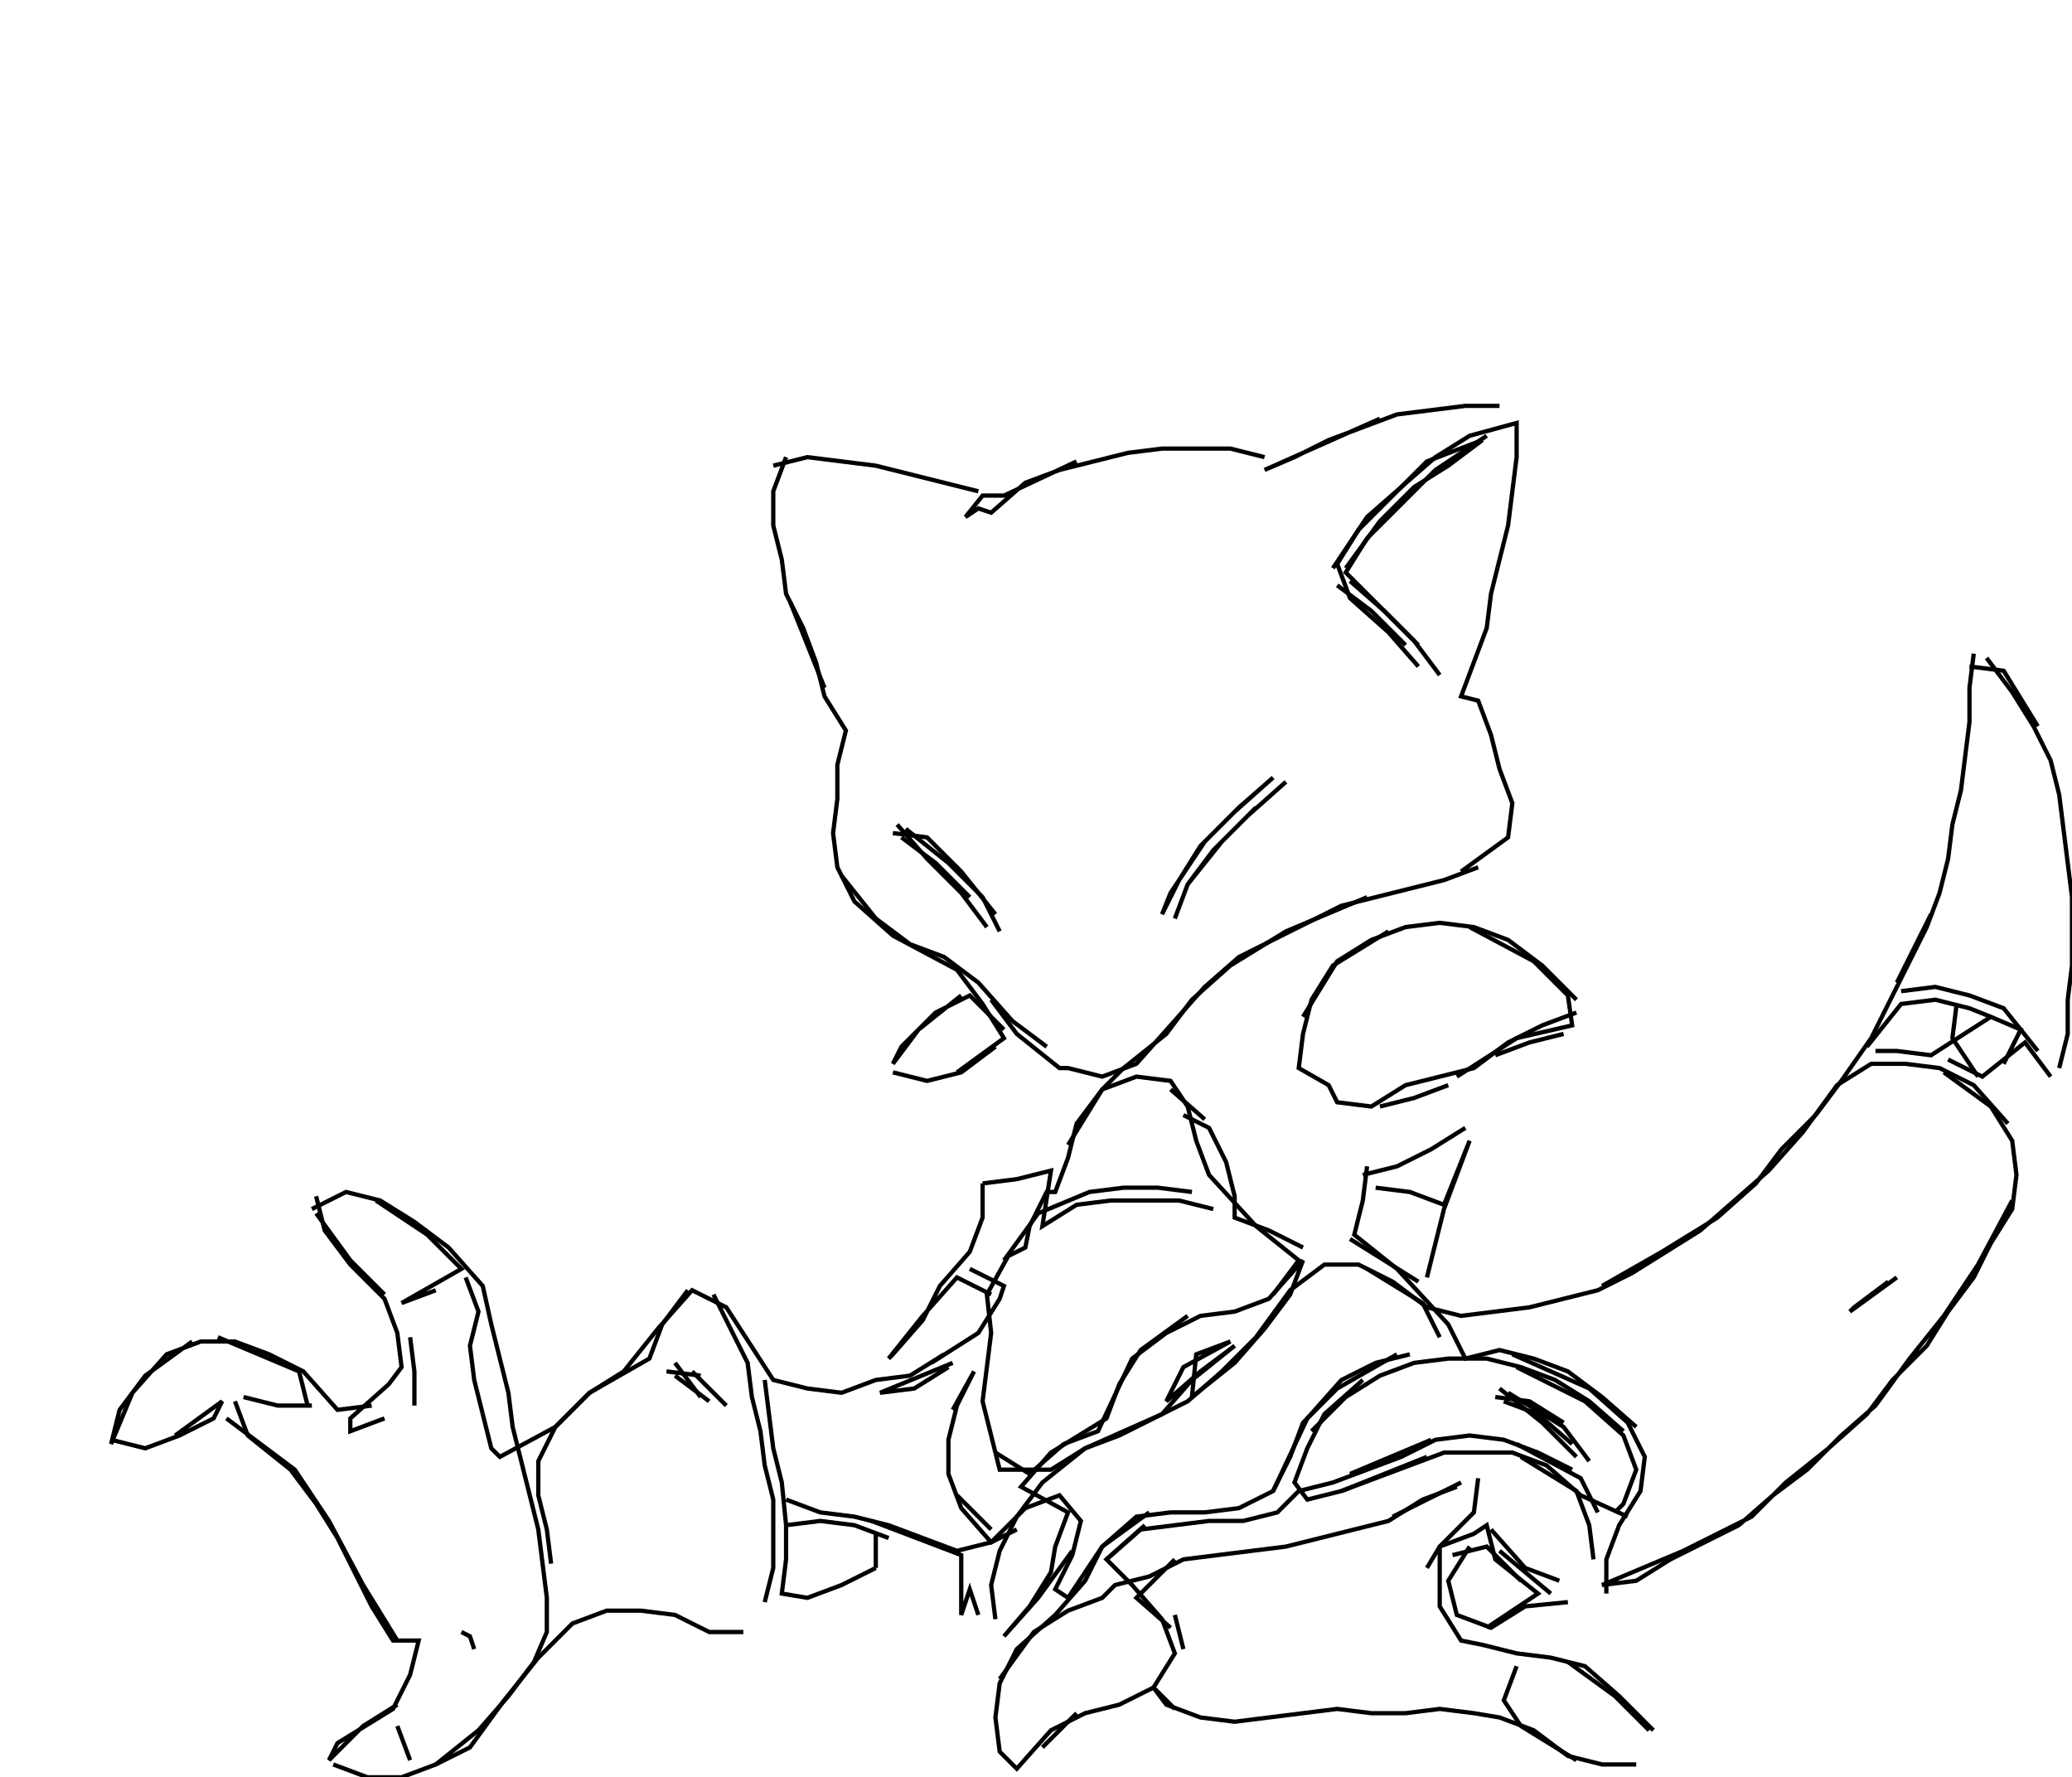 <svg xmlns="http://www.w3.org/2000/svg" height="416px" width="485px" version="1.1"><polyline points="323.0,98.0,305.0,106.0,296.0,110.0,303.0,107.0,311.0,103.0,319.0,100.0,327.0,97.0,335.0,96.0,343.0,95.0,351.0,95.0" stroke="black" stroke-width="1" fill="none" />
<polyline points="348.0,102.0,336.0,110.0,328.0,118.0,320.0,126.0,315.0,134.0,323.0,142.0,331.0,150.0,337.0,158.0" stroke="black" stroke-width="1" fill="none" />
<polyline points="332.0,151.0,324.0,143.0,316.0,136.0" stroke="black" stroke-width="1" fill="none" />
<polyline points="313.0,137.0,321.0,143.0,329.0,151.0" stroke="black" stroke-width="1" fill="none" />
<polyline points="332.0,156.0,325.0,148.0,316.0,140.0,313.0,132.0,318.0,124.0,326.0,116.0,334.0,108.0,347.0,103.0,339.0,109.0,331.0,114.0,323.0,122.0,315.0,133.0" stroke="black" stroke-width="1" fill="none" />
<polyline points="312.0,133.0,320.0,121.0,328.0,114.0,336.0,107.0,344.0,102.0,355.0,99.0,355.0,107.0,354.0,115.0,353.0,123.0,351.0,131.0,349.0,139.0,348.0,147.0,345.0,155.0,342.0,163.0,346.0,164.0,349.0,172.0,351.0,180.0,354.0,188.0,353.0,196.0,342.0,204.0" stroke="black" stroke-width="1" fill="none" />
<polyline points="346.0,203.0,338.0,206.0,330.0,208.0,322.0,210.0,314.0,212.0,306.0,216.0,298.0,220.0,290.0,224.0,282.0,231.0,274.0,240.0,266.0,249.0,258.0,252.0,250.0,250.0,248.0,250.0,238.0,242.0,232.0,234.0" stroke="black" stroke-width="1" fill="none" />
<polyline points="225.0,233.0,215.0,241.0,209.0,249.0,211.0,245.0,219.0,237.0,227.0,233.0,235.0,241.0" stroke="black" stroke-width="1" fill="none" />
<polyline points="233.0,245.0,225.0,251.0,217.0,253.0,209.0,251.0" stroke="black" stroke-width="1" fill="none" />
<polyline points="230.0,277.0,230.0,285.0,227.0,293.0,220.0,301.0,216.0,309.0,209.0,317.0,208.0,318.0,216.0,308.0,224.0,299.0,232.0,303.0" stroke="black" stroke-width="1" fill="none" />
<polyline points="227.0,297.0,235.0,301.0,234.0,304.0,229.0,312.0,218.0,319.0" stroke="black" stroke-width="1" fill="none" />
<polyline points="222.0,320.0,214.0,325.0,206.0,326.0,223.0,319.0" stroke="black" stroke-width="1" fill="none" />
<polyline points="223.0,330.0,228.0,321.0,224.0,329.0,222.0,337.0,222.0,345.0,225.0,353.0,232.0,361.0,238.0,358.0" stroke="black" stroke-width="1" fill="none" />
<polyline points="232.0,358.0,224.0,350.0" stroke="black" stroke-width="1" fill="none" />
<polyline points="233.0,340.0,241.0,345.0,249.0,338.0,257.0,335.0,265.0,318.0,273.0,312.0,281.0,308.0,289.0,307.0,297.0,304.0,305.0,295.0,302.0,303.0,296.0,311.0,289.0,319.0,279.0,327.0,280.0,317.0,288.0,314.0,277.0,320.0,273.0,328.0,281.0,321.0,289.0,315.0,279.0,323.0,272.0,331.0,254.0,339.0,244.0,347.0,238.0,355.0,234.0,363.0,232.0,371.0,233.0,379.0" stroke="black" stroke-width="1" fill="none" />
<polyline points="234.0,393.0,242.0,382.0,250.0,377.0,258.0,374.0,261.0,371.0,269.0,369.0,277.0,365.0,285.0,364.0,293.0,363.0,301.0,362.0,309.0,360.0,317.0,358.0,325.0,356.0,333.0,351.0,341.0,348.0" stroke="black" stroke-width="1" fill="none" />
<polyline points="342.0,347.0,326.0,355.0" stroke="black" stroke-width="1" fill="none" />
<polyline points="334.0,367.0,337.0,362.0,345.0,359.0,348.0,357.0,350.0,365.0,360.0,373.0,348.0,381.0" stroke="black" stroke-width="1" fill="none" />
<polyline points="355.0,390.0,352.0,398.0,356.0,404.0,369.0,412.0" stroke="black" stroke-width="1" fill="none" />
<polyline points="386.0,405.0,378.0,397.0,367.0,389.0" stroke="black" stroke-width="1" fill="none" />
<polyline points="365.0,370.0,357.0,367.0,349.0,358.0" stroke="black" stroke-width="1" fill="none" />
<polyline points="351.0,363.0,363.0,373.0" stroke="black" stroke-width="1" fill="none" />
<polyline points="356.0,370.0,348.0,362.0,340.0,364.0" stroke="black" stroke-width="1" fill="none" />
<polyline points="344.0,362.0,339.0,370.0,341.0,378.0,341.0,378.0,349.0,381.0,357.0,376.0,367.0,375.0" stroke="black" stroke-width="1" fill="none" />
<polyline points="368.0,344.0,360.0,340.0,352.0,337.0,344.0,336.0,336.0,337.0,328.0,341.0,320.0,344.0,312.0,347.0,304.0,349.0,299.0,354.0,291.0,356.0,283.0,356.0,275.0,357.0,267.0,358.0,259.0,365.0" stroke="black" stroke-width="1" fill="none" />
<polyline points="268.0,357.0,259.0,365.0,265.0,371.0,272.0,379.0,275.0,387.0,270.0,395.0,275.0,400.0" stroke="black" stroke-width="1" fill="none" />
<polyline points="277.0,386.0,275.0,378.0" stroke="black" stroke-width="1" fill="none" />
<polyline points="274.0,381.0,266.0,374.0,275.0,365.0" stroke="black" stroke-width="1" fill="none" />
<polyline points="269.0,354.0,258.0,362.0,254.0,370.0,247.0,378.0,238.0,386.0,234.0,394.0,233.0,402.0,234.0,410.0,238.0,414.0,246.0,405.0,254.0,401.0,262.0,399.0,270.0,395.0,273.0,399.0,281.0,402.0,289.0,403.0,297.0,402.0,305.0,401.0,313.0,400.0,321.0,401.0,329.0,401.0,337.0,400.0,345.0,401.0,351.0,402.0,359.0,405.0,367.0,411.0,375.0,413.0,383.0,413.0" stroke="black" stroke-width="1" fill="none" />
<polyline points="368.0,338.0,360.0,331.0,352.0,328.0" stroke="black" stroke-width="1" fill="none" />
<polyline points="353.0,326.0,366.0,334.0,372.0,342.0" stroke="black" stroke-width="1" fill="none" />
<polyline points="366.0,333.0,358.0,328.0,350.0,327.0" stroke="black" stroke-width="1" fill="none" />
<polyline points="351.0,325.0,361.0,333.0,369.0,341.0" stroke="black" stroke-width="1" fill="none" />
<polyline points="380.0,335.0,372.0,328.0,364.0,323.0,356.0,320.0,348.0,318.0,339.0,318.0,331.0,319.0,323.0,322.0,315.0,327.0,307.0,335.0" stroke="black" stroke-width="1" fill="none" />
<polyline points="314.0,349.0,334.0,341.0" stroke="black" stroke-width="1" fill="none" />
<polyline points="335.0,337.0,316.0,345.0" stroke="black" stroke-width="1" fill="none" />
<polyline points="319.0,323.0,310.0,331.0,306.0,339.0,303.0,347.0,306.0,351.0,314.0,349.0,322.0,346.0,330.0,343.0,338.0,340.0,346.0,340.0,354.0,340.0,362.0,343.0,370.0,350.0,381.0,355.0" stroke="black" stroke-width="1" fill="none" />
<polyline points="373.0,365.0,372.0,357.0,369.0,349.0,356.0,341.0" stroke="black" stroke-width="1" fill="none" />
<polyline points="355.0,338.0,370.0,346.0,374.0,354.0" stroke="black" stroke-width="1" fill="none" />
<polyline points="346.0,346.0,345.0,354.0,337.0,362.0,337.0,368.0,337.0,376.0,342.0,384.0,347.0,385.0,355.0,387.0,363.0,388.0,371.0,390.0,379.0,397.0,387.0,405.0" stroke="black" stroke-width="1" fill="none" />
<polyline points="378.0,354.0,380.0,352.0,383.0,344.0,380.0,336.0,371.0,328.0,355.0,320.0" stroke="black" stroke-width="1" fill="none" />
<polyline points="354.0,317.0,372.0,325.0,381.0,333.0,385.0,341.0,384.0,349.0,379.0,357.0,376.0,365.0,376.0,373.0" stroke="black" stroke-width="1" fill="none" />
<polyline points="330.0,317.0,322.0,319.0,314.0,323.0,306.0,332.0,298.0,349.0,290.0,353.0,282.0,354.0,274.0,354.0,266.0,355.0,258.0,362.0,250.0,374.0,247.0,372.0,251.0,364.0,253.0,356.0,248.0,350.0,240.0,353.0,232.0,361.0,224.0,363.0,216.0,360.0,208.0,357.0,200.0,355.0,192.0,354.0,184.0,351.0" stroke="black" stroke-width="1" fill="none" />
<polyline points="184.0,357.0,192.0,356.0,200.0,357.0,208.0,360.0" stroke="black" stroke-width="1" fill="none" />
<polyline points="205.0,359.0,205.0,367.0" stroke="black" stroke-width="1" fill="none" />
<polyline points="204.0,356.0,225.0,364.0,225.0,378.0,227.0,372.0,229.0,378.0" stroke="black" stroke-width="1" fill="none" />
<polyline points="252.0,401.0,244.0,409.0" stroke="black" stroke-width="1" fill="none" />
<polyline points="174.0,382.0,166.0,382.0,158.0,378.0,150.0,377.0,142.0,377.0,134.0,380.0,126.0,388.0,118.0,398.0,110.0,409.0,102.0,413.0,94.0,416.0,86.0,416.0,78.0,413.0" stroke="black" stroke-width="1" fill="none" />
<polyline points="93.0,404.0,96.0,412.0" stroke="black" stroke-width="1" fill="none" />
<polyline points="102.0,413.0,112.0,405.0,119.0,397.0,125.0,389.0,128.0,382.0,128.0,374.0,127.0,366.0,126.0,358.0,124.0,350.0,122.0,342.0,120.0,334.0,119.0,326.0,117.0,318.0,115.0,310.0,113.0,301.0,105.0,292.0,97.0,286.0,89.0,281.0,81.0,279.0,73.0,283.0" stroke="black" stroke-width="1" fill="none" />
<polyline points="74.0,284.0,82.0,295.0,90.0,303.0" stroke="black" stroke-width="1" fill="none" />
<polyline points="96.0,313.0,97.0,321.0,97.0,329.0" stroke="black" stroke-width="1" fill="none" />
<polyline points="73.0,329.0,65.0,329.0,57.0,327.0" stroke="black" stroke-width="1" fill="none" />
<polyline points="55.0,328.0,58.0,336.0,68.0,344.0,74.0,352.0,79.0,360.0,83.0,368.0,87.0,376.0,92.0,384.0,98.0,384.0,96.0,392.0,92.0,400.0,79.0,408.0,77.0,412.0,85.0,404.0,93.0,399.0" stroke="black" stroke-width="1" fill="none" />
<polyline points="93.0,384.0,85.0,371.0,77.0,356.0,69.0,344.0,61.0,338.0,53.0,332.0" stroke="black" stroke-width="1" fill="none" />
<polyline points="41.0,336.0,52.0,328.0,50.0,332.0,42.0,336.0,34.0,339.0,26.0,337.0" stroke="black" stroke-width="1" fill="none" />
<polyline points="45.0,314.0,34.0,322.0,28.0,330.0,26.0,338.0,31.0,326.0,39.0,317.0,47.0,314.0,55.0,314.0,63.0,317.0,71.0,321.0,79.0,330.0,87.0,329.0" stroke="black" stroke-width="1" fill="none" />
<polyline points="72.0,329.0,70.0,321.0,51.0,313.0" stroke="black" stroke-width="1" fill="none" />
<polyline points="74.0,280.0,76.0,288.0,82.0,296.0,90.0,304.0,93.0,312.0,94.0,320.0,91.0,324.0,82.0,332.0,82.0,335.0,90.0,332.0" stroke="black" stroke-width="1" fill="none" />
<polyline points="109.0,299.0,112.0,307.0,110.0,315.0,111.0,323.0,113.0,331.0,115.0,339.0,117.0,341.0,130.0,334.0,138.0,326.0,146.0,321.0,154.0,311.0,162.0,302.0,170.0,306.0,181.0,323.0,189.0,325.0,197.0,326.0,205.0,323.0,213.0,322.0,221.0,317.0" stroke="black" stroke-width="1" fill="none" />
<polyline points="235.0,295.0,243.0,284.0,255.0,279.0,263.0,278.0,271.0,278.0,279.0,279.0" stroke="black" stroke-width="1" fill="none" />
<polyline points="277.0,261.0,283.0,264.0,287.0,272.0,289.0,280.0,289.0,285.0,297.0,288.0,305.0,292.0" stroke="black" stroke-width="1" fill="none" />
<polyline points="316.0,290.0,324.0,295.0,332.0,300.0" stroke="black" stroke-width="1" fill="none" />
<polyline points="334.0,299.0,336.0,291.0,338.0,283.0,341.0,275.0,344.0,267.0,338.0,282.0,330.0,279.0,322.0,278.0" stroke="black" stroke-width="1" fill="none" />
<polyline points="319.0,275.0,327.0,273.0,335.0,269.0,343.0,264.0,335.0,269.0" stroke="black" stroke-width="1" fill="none" />
<polyline points="320.0,273.0,319.0,281.0,317.0,289.0,327.0,297.0,339.0,310.0,343.0,318.0,351.0,316.0,359.0,318.0,367.0,321.0,375.0,327.0,383.0,334.0" stroke="black" stroke-width="1" fill="none" />
<polyline points="327.0,317.0,313.0,325.0,305.0,333.0,302.0,341.0,298.0,349.0" stroke="black" stroke-width="1" fill="none" />
<polyline points="278.0,308.0,267.0,316.0,262.0,324.0,259.0,332.0,246.0,340.0,239.0,348.0,250.0,354.0,247.0,362.0,246.0,368.0,241.0,376.0,235.0,383.0,243.0,374.0,251.0,363.0" stroke="black" stroke-width="1" fill="none" />
<polyline points="298.0,303.0,304.0,295.0,294.0,287.0,283.0,275.0,280.0,267.0,278.0,259.0,274.0,253.0,266.0,252.0,258.0,255.0,250.0,268.0" stroke="black" stroke-width="1" fill="none" />
<polyline points="230.0,277.0,238.0,276.0,246.0,274.0,244.0,287.0,244.0,287.0,252.0,282.0,260.0,281.0,268.0,281.0,276.0,281.0,284.0,283.0" stroke="black" stroke-width="1" fill="none" />
<polyline points="282.0,262.0,274.0,255.0" stroke="black" stroke-width="1" fill="none" />
<polyline points="305.0,238.0,313.0,225.0,321.0,220.0,329.0,217.0,337.0,216.0,345.0,217.0,353.0,220.0,361.0,226.0,369.0,234.0" stroke="black" stroke-width="1" fill="none" />
<polyline points="366.0,242.0,358.0,244.0,350.0,247.0" stroke="black" stroke-width="1" fill="none" />
<polyline points="339.0,254.0,331.0,257.0,323.0,259.0" stroke="black" stroke-width="1" fill="none" />
<polyline points="320.0,297.0,333.0,305.0,337.0,313.0" stroke="black" stroke-width="1" fill="none" />
<polyline points="369.0,237.0,361.0,240.0,353.0,244.0,345.0,250.0,337.0,252.0,329.0,254.0,321.0,259.0,313.0,258.0,311.0,254.0,304.0,250.0,305.0,242.0,307.0,234.0,312.0,226.0,325.0,218.0" stroke="black" stroke-width="1" fill="none" />
<polyline points="320.0,210.0,301.0,218.0,288.0,226.0,279.0,234.0,273.0,242.0,263.0,250.0,258.0,255.0,252.0,263.0,250.0,271.0,247.0,279.0,245.0,279.0,241.0,287.0,240.0,292.0,236.0,294.0,231.0,303.0,232.0,312.0,231.0,320.0,230.0,328.0,232.0,336.0,234.0,344.0,246.0,344.0,254.0,339.0,262.0,336.0,270.0,332.0,278.0,328.0,286.0,321.0,294.0,313.0,302.0,302.0,310.0,296.0,318.0,296.0,326.0,300.0,334.0,306.0,342.0,308.0,350.0,307.0,358.0,306.0,366.0,304.0,374.0,302.0,382.0,298.0,390.0,293.0,398.0,288.0,406.0,281.0,414.0,274.0,422.0,265.0,430.0,254.0,438.0,249.0,446.0,249.0,454.0,250.0,462.0,254.0,470.0,263.0" stroke="black" stroke-width="1" fill="none" />
<polyline points="480.0,252.0,474.0,244.0,464.0,252.0,456.0,248.0" stroke="black" stroke-width="1" fill="none" />
<polyline points="455.0,251.0,466.0,259.0,471.0,267.0,472.0,275.0,471.0,283.0,466.0,291.0,462.0,299.0,456.0,307.0,451.0,315.0,443.0,323.0,437.0,331.0,428.0,339.0,418.0,347.0,410.0,355.0,394.0,363.0,375.0,371.0,383.0,370.0,391.0,365.0,399.0,361.0,407.0,357.0,415.0,350.0,423.0,344.0,431.0,336.0,439.0,329.0,447.0,318.0,455.0,308.0,463.0,296.0,471.0,281.0" stroke="black" stroke-width="1" fill="none" />
<polyline points="469.0,249.0,473.0,241.0,466.0,238.0,461.0,236.0,453.0,234.0,445.0,235.0,437.0,245.0" stroke="black" stroke-width="1" fill="none" />
<polyline points="439.0,246.0,444.0,246.0,452.0,247.0,466.0,238.0" stroke="black" stroke-width="1" fill="none" />
<polyline points="458.0,235.0,457.0,243.0,463.0,252.0" stroke="black" stroke-width="1" fill="none" />
<polyline points="477.0,246.0,469.0,236.0,461.0,233.0,453.0,231.0,445.0,232.0" stroke="black" stroke-width="1" fill="none" />
<polyline points="444.0,230.0,452.0,214.0" stroke="black" stroke-width="1" fill="none" />
<polyline points="477.0,170.0,469.0,157.0,461.0,156.0" stroke="black" stroke-width="1" fill="none" />
<polyline points="462.0,153.0,461.0,161.0,461.0,169.0,460.0,177.0,459.0,185.0,457.0,193.0,456.0,201.0,454.0,209.0,451.0,217.0,447.0,225.0,442.0,235.0,438.0,243.0,431.0,253.0,425.0,261.0,417.0,269.0,411.0,277.0,402.0,285.0,389.0,293.0,375.0,301.0" stroke="black" stroke-width="1" fill="none" />
<polyline points="442.0,300.0,434.0,306.0,433.0,307.0,444.0,299.0" stroke="black" stroke-width="1" fill="none" />
<polyline points="341.0,252.0,355.0,243.0,368.0,240.0,367.0,233.0,359.0,225.0,344.0,217.0" stroke="black" stroke-width="1" fill="none" />
<polyline points="301.0,183.0,292.0,191.0,284.0,199.0,278.0,207.0,275.0,215.0,278.0,207.0,286.0,197.0,294.0,189.0" stroke="black" stroke-width="1" fill="none" />
<polyline points="298.0,182.0,289.0,190.0,281.0,198.0,276.0,206.0,272.0,214.0,274.0,209.0,282.0,197.0,290.0,189.0,298.0,182.0" stroke="black" stroke-width="1" fill="none" />
<polyline points="227.0,210.0,219.0,202.0,211.0,196.0" stroke="black" stroke-width="1" fill="none" />
<polyline points="212.0,194.0,222.0,202.0,230.0,210.0,234.0,218.0" stroke="black" stroke-width="1" fill="none" />
<polyline points="233.0,214.0,225.0,204.0,217.0,196.0,209.0,195.0" stroke="black" stroke-width="1" fill="none" />
<polyline points="210.0,193.0,217.0,201.0,225.0,209.0,231.0,217.0" stroke="black" stroke-width="1" fill="none" />
<polyline points="245.0,245.0,237.0,239.0,229.0,230.0,221.0,224.0,213.0,221.0,205.0,215.0,197.0,205.0" stroke="black" stroke-width="1" fill="none" />
<polyline points="193.0,161.0,185.0,141.0" stroke="black" stroke-width="1" fill="none" />
<polyline points="181.0,109.0,189.0,107.0,197.0,108.0,205.0,109.0,213.0,111.0,221.0,113.0,229.0,115.0" stroke="black" stroke-width="1" fill="none" />
<polyline points="252.0,108.0,235.0,116.0,230.0,116.0,226.0,121.0,229.0,119.0,232.0,120.0,240.0,113.0,248.0,110.0,256.0,108.0,264.0,106.0,272.0,105.0,280.0,105.0,288.0,105.0,296.0,107.0" stroke="black" stroke-width="1" fill="none" />
<polyline points="184.0,107.0,181.0,115.0,181.0,123.0,183.0,131.0,184.0,139.0,188.0,147.0,191.0,155.0,193.0,163.0,198.0,171.0,196.0,179.0,196.0,187.0,195.0,195.0,196.0,203.0,200.0,211.0,209.0,219.0,224.0,227.0,230.0,235.0,235.0,243.0,224.0,251.0" stroke="black" stroke-width="1" fill="none" />
<polyline points="167.0,303.0,171.0,311.0,175.0,319.0,176.0,327.0,178.0,335.0,179.0,343.0,181.0,351.0,181.0,359.0,181.0,367.0,179.0,375.0" stroke="black" stroke-width="1" fill="none" />
<polyline points="166.0,328.0,158.0,322.0" stroke="black" stroke-width="1" fill="none" />
<polyline points="156.0,321.0,164.0,322.0" stroke="black" stroke-width="1" fill="none" />
<polyline points="162.0,321.0,170.0,329.0" stroke="black" stroke-width="1" fill="none" />
<polyline points="179.0,323.0,180.0,331.0,181.0,339.0,183.0,347.0,184.0,357.0,184.0,365.0,183.0,373.0,189.0,374.0,197.0,371.0,205.0,367.0" stroke="black" stroke-width="1" fill="none" />
<polyline points="164.0,327.0,158.0,319.0" stroke="black" stroke-width="1" fill="none" />
<polyline points="161.0,302.0,155.0,310.0,152.0,318.0,138.0,326.0,130.0,334.0,126.0,342.0,126.0,350.0,128.0,358.0,129.0,366.0" stroke="black" stroke-width="1" fill="none" />
<polyline points="108.0,382.0,110.0,383.0,111.0,386.0" stroke="black" stroke-width="1" fill="none" />
<polyline points="102.0,302.0,94.0,305.0,108.0,297.0,100.0,289.0,88.0,281.0" stroke="black" stroke-width="1" fill="none" />
<polyline points="482.0,250.0,484.0,242.0,484.0,234.0,485.0,226.0,485.0,218.0,485.0,210.0,484.0,202.0,483.0,194.0,482.0,186.0,480.0,178.0,476.0,170.0,471.0,162.0,465.0,154.0" stroke="black" stroke-width="1" fill="none" />
</svg>